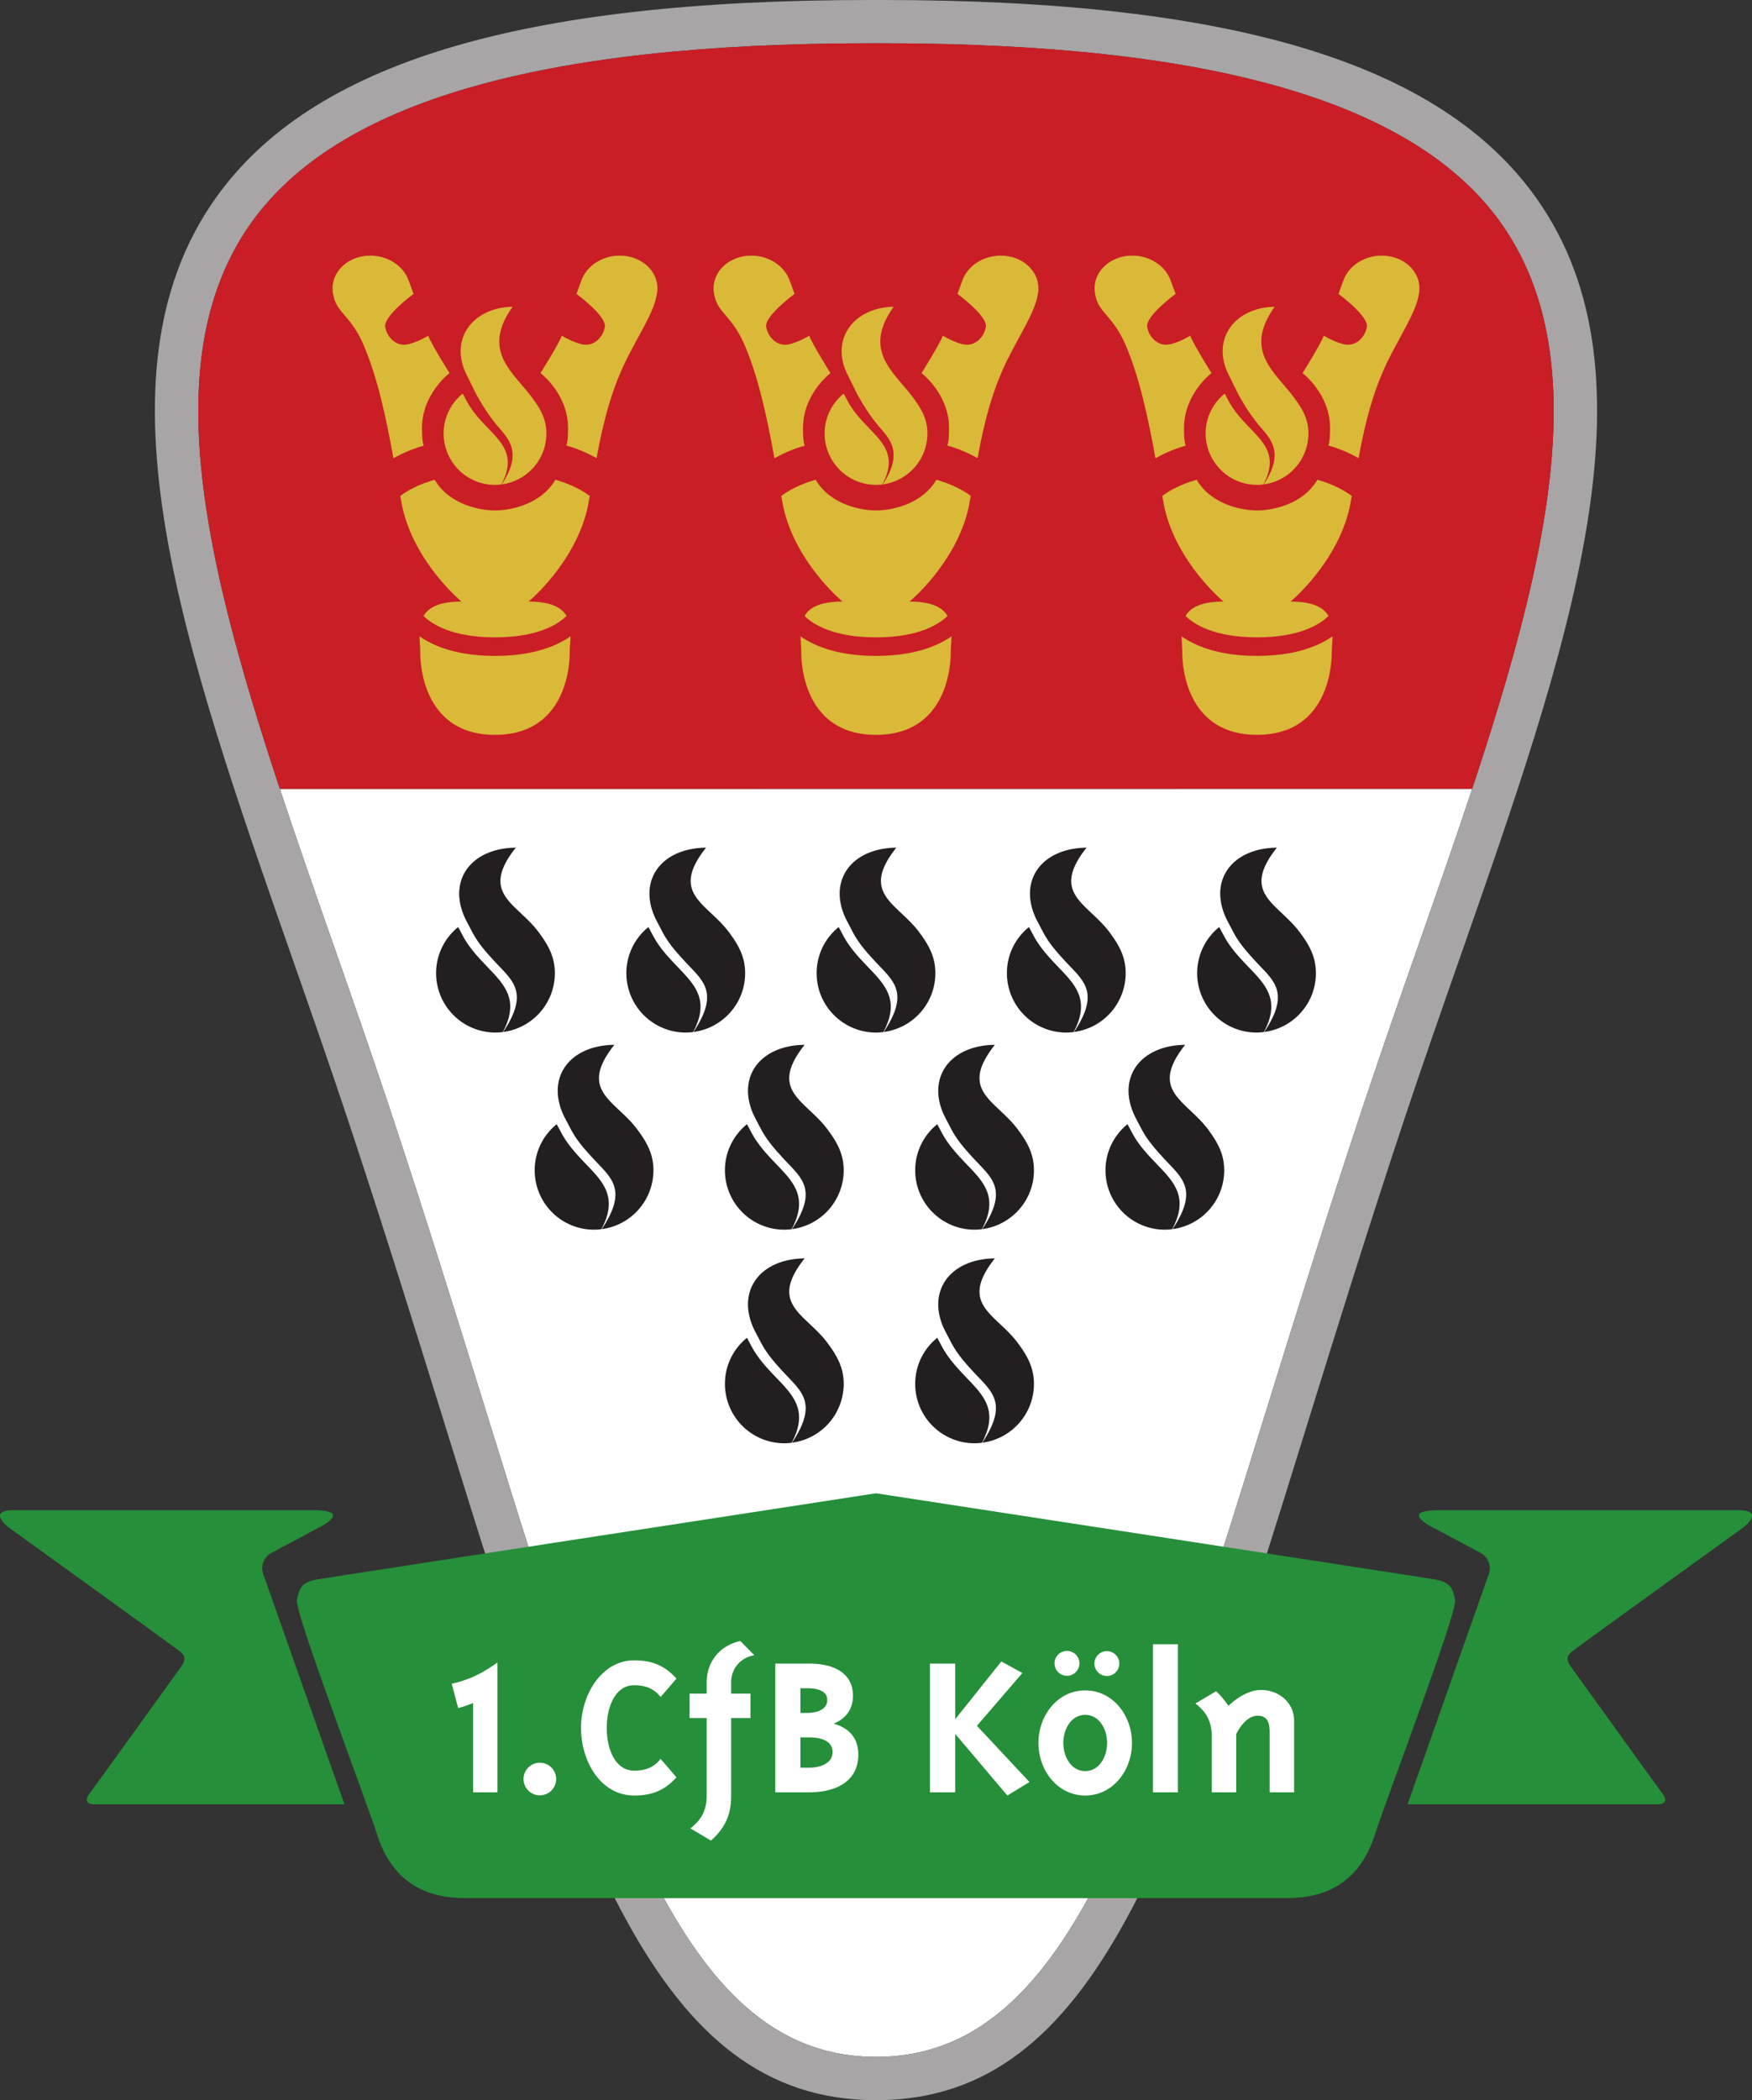 <svg xmlns="http://www.w3.org/2000/svg" width="252.28" height="302.36"><rect width="100%" height="100%" fill="#333333" stroke="none"/><path d="M40.298 113.576c2.4 7.245 5.017 14.723 7.698 22.384 2.61 7.455 5.307 15.167 7.896 22.935 5.252 15.775 9.915 30.8 14.028 44.058 18.027 58.102 28.908 93.175 56.223 93.175 27.312 0 38.193-35.07 56.218-93.166 4.112-13.26 8.774-28.287 14.03-44.067 2.588-7.772 5.285-15.486 7.897-22.946 2.683-7.661 5.297-15.137 7.699-22.381l-171.69.008" fill="#fff"/><path d="M125.304 6.233c-47.635.002-76.803 8.476-89.172 25.908-16.388 23.1-3.295 60.504 11.864 103.819 2.61 7.455 5.307 15.167 7.896 22.935 5.252 15.775 9.915 30.8 14.028 44.058 18.027 58.102 28.908 93.175 56.223 93.175 27.312 0 38.193-35.07 56.218-93.166 4.112-13.26 8.774-28.287 14.03-44.067 2.588-7.772 5.285-15.486 7.897-22.946 15.157-43.312 28.245-80.714 11.86-103.812-12.37-17.43-41.536-25.904-89.172-25.904h-1.672zm.839 296.127c-31.91 0-43.302-36.721-62.177-97.56-4.106-13.23-8.757-28.221-13.988-43.935-2.573-7.725-5.263-15.412-7.867-22.846-15.729-44.944-29.315-83.76-11.063-109.486C44.858 9.068 74.809 0 125.304 0h1.672c50.495 0 80.445 9.065 94.255 28.53 18.253 25.724 4.669 64.538-11.056 109.479-2.606 7.437-5.295 15.128-7.871 22.857-5.232 15.715-9.885 30.711-13.99 43.943-18.874 60.833-30.265 97.552-62.171 97.552" fill="#a7a5a6"/><path d="M216.148 32.137c-12.37-17.43-41.536-25.904-89.172-25.904h-1.672c-47.635.002-76.803 8.476-89.172 25.908-13.487 19.012-7 47.719 4.169 81.432l171.683-.008c11.164-33.71 17.65-62.418 4.164-81.428" fill="#c91e25"/><path d="M68.637 56.879c.701 1.172 1.183 2.145 2.672 4.049 1.506 1.917 4.248 3.817.934 8.808a7.401 7.401 0 006.436-7.323c0-1.898-.71-3.334-1.896-4.936-2.664-3.769-7.63-6.778-2.971-13.308-5.432.072-9.034 4.296-6.813 9.392l1.638 3.318" fill="#dab838"/><path d="M70.21 61.567c-.823-.858-1.674-1.746-2.421-2.859-.467-.67-.797-1.399-1.164-2.039a7.356 7.356 0 00-2.743 5.731 7.402 7.402 0 007.393 7.408c.312 0 .62-.024.919-.063 2.144-4.013.162-5.934-1.984-8.178" fill="#dab838"/><path d="M71.28 73.492c-1.736 0-6.437-.608-8.693-4.424-2.416.695-3.984 1.604-4.948 2.33l.307 1.658c1.787 8.001 8.504 13.548 8.504 13.548-3.222 0-4.758.865-5.464 2.077 1.177 1.154 4.076 3.079 10.295 3.079 6.216 0 9.112-1.925 10.297-3.079-.711-1.212-2.245-2.077-5.464-2.077 0 0 6.716-5.547 8.503-13.548.099-.541.2-1.107.304-1.659-.968-.725-2.534-1.634-4.945-2.329-2.258 3.816-6.96 4.424-8.695 4.424M56.653 65.97c1.214-.655 2.51-1.286 4.353-1.809-.247-.808-.234-1.646-.24-2.501-.03-4.935 3.96-7.947 3.96-7.947s-2.553-4.053-3.063-5.38c0 0-1.87 1.126-3.232 1.284-1.35.155-2.649-.924-2.964-2.512-.311-1.586 4.084-4.79 4.084-4.79-.459-1.3-.794-2.147-.794-2.147-.795-1.953-2.953-3.368-5.44-3.368-3.09 0-5.52 2.18-5.428 4.873.014.288.052.572.117.846.45 2.488 2.521 2.937 4.31 7.061 2.063 4.767 3.302 10.692 4.337 16.39M89.242 36.8c-2.487 0-4.649 1.415-5.443 3.368 0 0-.33.847-.79 2.147 0 0 4.394 3.204 4.084 4.79-.315 1.588-1.622 2.667-2.974 2.512-1.349-.158-3.224-1.288-3.224-1.288-.51 1.331-3.065 5.384-3.065 5.384s3.998 3.012 3.964 7.943c-.013.852.002 1.684-.237 2.488 1.846.52 3.14 1.156 4.346 1.812 1.042-5.697 2.274-10.11 4.336-14.252 1.79-3.588 3.86-6.697 4.315-9.185.063-.274.102-.558.11-.846.099-2.693-2.331-4.873-5.422-4.873" fill="#dab838"/><path d="M71.28 94.427c-5.516 0-8.887-1.432-10.865-2.812.014.814.101 1.626.101 2.334 0 2.856 1.063 11.847 10.765 11.847 9.692 0 10.758-8.99 10.758-11.847 0-.708.09-1.52.109-2.334-1.982 1.38-5.352 2.812-10.867 2.812M123.5 56.879c.7 1.172 1.182 2.145 2.674 4.049 1.505 1.917 4.25 3.817.932 8.808a7.406 7.406 0 006.438-7.323c0-1.898-.714-3.334-1.896-4.936-2.662-3.769-7.633-6.778-2.969-13.308-5.437.072-9.039 4.296-6.818 9.392l1.638 3.318" fill="#dab838"/><path d="M125.072 61.567c-.823-.858-1.674-1.746-2.421-2.859-.467-.67-.797-1.399-1.165-2.039a7.357 7.357 0 00-2.742 5.731 7.403 7.403 0 007.393 7.408c.313 0 .62-.024.92-.063 2.146-4.013.161-5.934-1.985-8.178" fill="#dab838"/><path d="M126.145 73.492c-1.74 0-6.44-.608-8.698-4.424-2.414.695-3.984 1.604-4.945 2.33.102.551.203 1.117.305 1.658 1.786 8.001 8.505 13.548 8.505 13.548-3.224 0-4.758.865-5.464 2.077 1.18 1.154 4.076 3.079 10.297 3.079 6.216 0 9.112-1.925 10.295-3.079-.71-1.212-2.245-2.077-5.464-2.077 0 0 6.719-5.547 8.505-13.548.096-.541.2-1.107.303-1.659-.967-.725-2.532-1.634-4.943-2.329-2.26 3.816-6.961 4.424-8.696 4.424M111.518 65.97c1.21-.655 2.507-1.286 4.349-1.809-.242-.808-.235-1.646-.237-2.501-.032-4.935 3.955-7.947 3.955-7.947s-2.549-4.053-3.062-5.38c0 0-1.87 1.126-3.23 1.284-1.346.155-2.645-.924-2.965-2.512-.31-1.586 4.083-4.79 4.083-4.79-.458-1.3-.79-2.147-.79-2.147-.799-1.953-2.955-3.368-5.442-3.368-3.091 0-5.52 2.18-5.43 4.873.016.288.055.572.118.846.453 2.488 2.52 2.937 4.312 7.061 2.065 4.767 3.302 10.692 4.339 16.39M144.11 36.8c-2.491 0-4.653 1.415-5.449 3.368 0 0-.33.847-.789 2.147 0 0 4.396 3.204 4.083 4.79-.315 1.588-1.622 2.667-2.971 2.512-1.35-.158-3.224-1.288-3.224-1.288-.51 1.331-3.065 5.384-3.065 5.384s3.994 3.012 3.961 7.943c-.01.852.003 1.684-.235 2.488 1.847.52 3.139 1.156 4.344 1.812 1.042-5.697 2.276-10.11 4.339-14.252 1.79-3.588 3.859-6.697 4.312-9.185.065-.274.104-.558.112-.846.096-2.693-2.333-4.873-5.419-4.873" fill="#dab838"/><path d="M126.145 94.427c-5.52 0-8.89-1.432-10.87-2.812.016.814.105 1.626.105 2.334 0 2.856 1.06 11.847 10.765 11.847 9.694 0 10.758-8.99 10.758-11.847 0-.708.092-1.52.109-2.334-1.984 1.38-5.354 2.812-10.867 2.812M178.364 56.879c.7 1.172 1.183 2.145 2.672 4.049 1.505 1.917 4.25 3.817.932 8.808a7.401 7.401 0 006.437-7.323c0-1.898-.708-3.334-1.896-4.936-2.661-3.769-7.629-6.778-2.968-13.308-5.434.072-9.036 4.296-6.814 9.392l1.637 3.318" fill="#dab838"/><path d="M179.937 61.567c-.822-.858-1.677-1.746-2.425-2.859-.465-.67-.793-1.399-1.161-2.039a7.356 7.356 0 00-2.742 5.731 7.399 7.399 0 007.394 7.408c.314 0 .616-.024.916-.063 2.145-4.013.166-5.934-1.982-8.178" fill="#dab838"/><path d="M181.01 73.492c-1.74 0-6.443-.608-8.698-4.424-2.415.695-3.984 1.604-4.948 2.33.104.551.205 1.117.308 1.658 1.788 8.001 8.504 13.548 8.504 13.548-3.224 0-4.76.865-5.463 2.077 1.178 1.154 4.075 3.079 10.296 3.079 6.215 0 9.11-1.925 10.292-3.079-.708-1.212-2.244-2.077-5.462-2.077 0 0 6.718-5.547 8.504-13.548.1-.541.201-1.107.302-1.659-.966-.725-2.53-1.634-4.942-2.329-2.26 3.816-6.962 4.424-8.694 4.424M166.383 65.97c1.21-.655 2.505-1.286 4.348-1.809-.242-.808-.234-1.646-.239-2.501-.03-4.935 3.959-7.947 3.959-7.947s-2.554-4.053-3.063-5.38c0 0-1.87 1.126-3.227 1.284-1.349.155-2.652-.924-2.969-2.512-.31-1.586 4.084-4.79 4.084-4.79-.459-1.3-.79-2.147-.79-2.147-.8-1.953-2.955-3.368-5.44-3.368-3.094 0-5.523 2.18-5.431 4.873.014.288.052.572.116.846.45 2.488 2.521 2.937 4.31 7.061 2.068 4.767 3.302 10.692 4.342 16.39M198.97 36.8c-2.489 0-4.65 1.415-5.447 3.368 0 0-.328.847-.787 2.147 0 0 4.393 3.204 4.084 4.79-.312 1.588-1.625 2.667-2.975 2.512-1.348-.158-3.221-1.288-3.221-1.288-.512 1.331-3.064 5.384-3.064 5.384s3.992 3.012 3.957 7.943c-.009.852.006 1.684-.233 2.488 1.845.52 3.137 1.156 4.343 1.812 1.045-5.697 2.276-10.11 4.338-14.252 1.792-3.588 3.863-6.697 4.316-9.185.062-.274.102-.558.112-.846.096-2.693-2.336-4.873-5.422-4.873" fill="#dab838"/><path d="M181.01 94.427c-5.52 0-8.891-1.432-10.87-2.812.016.814.101 1.626.101 2.334 0 2.856 1.063 11.847 10.768 11.847 9.691 0 10.759-8.99 10.759-11.847 0-.708.088-1.52.107-2.334-1.982 1.38-5.352 2.812-10.866 2.812" fill="#dab838"/><path d="M185.393 273.264c5.61 0 10.443-2.31 12.624-9.253 1.388-4.406 11.844-31.867 11.514-33.626-.331-1.76-.68-2.606-2.943-3-2.257-.394-80.448-12.4-80.448-12.4s-78.183 12.006-80.444 12.4c-2.26.394-2.61 1.24-2.941 3-.332 1.759 10.126 29.22 11.51 33.626 2.187 6.942 7.017 9.253 12.628 9.253h118.5" fill="#258f39"/><path d="M13.678 259.764h35.92l-11.693-33.157a2.494 2.494 0 011.172-3.03l6.368-3.408s5.98-2.75-.517-2.75H1.954c-3.161 0-1.857 1.66-.463 2.66 1.213.872 23.808 17.166 24.464 17.716.659.546.873 1.117.123 2.156-.612.854-12.605 17.518-13.165 18.242-.56.724-.76 1.571.765 1.571M238.61 259.764h-35.923l11.696-33.157a2.5 2.5 0 00-1.178-3.03l-6.362-3.408s-5.982-2.75.51-2.75h42.975c3.161 0 1.856 1.66.463 2.66-1.214.872-23.807 17.166-24.466 17.716-.656.546-.873 1.117-.12 2.156.618.854 12.604 17.518 13.164 18.242.56.724.76 1.571-.76 1.571" fill="#258f39"/><path d="M70.114 139.132c-.95-1.001-1.933-2.019-2.802-3.303-.54-.778-.915-1.618-1.344-2.361a8.533 8.533 0 00-3.172 6.627 8.553 8.553 0 008.545 8.56c.359 0 .721-.03 1.067-.075 2.474-4.637.185-6.857-2.294-9.448" fill="#231f20"/><path d="M77.71 134.407c-3.08-4.359-8.815-5.586-3.437-12.371-6.272.075-9.677 4.453-7.486 9.748v.004c.146.353.32.707.522 1.07l-.006.002c.404.724.775 1.563 1.316 2.37.788 1.214 1.709 2.207 2.591 3.166 2.56 2.781 5.079 4.404 1.25 10.176a8.546 8.546 0 007.438-8.467c0-2.188-.818-3.849-2.188-5.698M97.505 139.132c-.946-1.001-1.927-2.019-2.797-3.303-.534-.778-.914-1.618-1.344-2.361a8.526 8.526 0 00-3.17 6.627 8.549 8.549 0 008.542 8.56c.36 0 .722-.03 1.073-.075 2.474-4.637.18-6.857-2.304-9.448" fill="#231f20"/><path d="M105.109 134.407c-3.084-4.359-8.82-5.586-3.44-12.371-6.279.075-9.683 4.453-7.485 9.748v.004c.146.353.315.707.521 1.07l-.005.002c.404.724.773 1.563 1.315 2.37.794 1.214 1.708 2.207 2.591 3.166 2.56 2.781 5.08 4.404 1.25 10.176 4.196-.55 7.44-4.121 7.44-8.467 0-2.188-.82-3.849-2.187-5.698M124.903 139.132c-.95-1.001-1.927-2.019-2.797-3.303-.539-.778-.92-1.618-1.343-2.361a8.494 8.494 0 00-3.17 6.627c-.01 4.724 3.818 8.554 8.542 8.56.362 0 .716-.03 1.068-.076 2.474-4.636.184-6.856-2.3-9.447" fill="#231f20"/><path d="M132.502 134.407c-3.078-4.359-8.818-5.586-3.437-12.371-6.276.075-9.68 4.453-7.49 9.748v.004c.154.353.323.707.529 1.07l-.01.002c.408.724.778 1.563 1.314 2.37.792 1.214 1.709 2.207 2.591 3.166 2.568 2.781 5.086 4.404 1.253 10.176 4.198-.55 7.435-4.121 7.435-8.467 0-2.188-.812-3.849-2.185-5.698M152.299 139.132c-.943-1.001-1.927-2.019-2.791-3.303-.545-.778-.923-1.618-1.347-2.361a8.492 8.492 0 00-3.169 6.627 8.544 8.544 0 008.541 8.56c.363 0 .716-.03 1.066-.076 2.473-4.636.186-6.856-2.3-9.447" fill="#231f20"/><path d="M159.903 134.407c-3.08-4.359-8.82-5.586-3.443-12.371-6.273.075-9.676 4.453-7.484 9.748v.004c.148.353.32.707.524 1.07l-.008.002c.408.724.779 1.563 1.317 2.37.79 1.214 1.711 2.207 2.588 3.166 2.568 2.781 5.084 4.404 1.259 10.176 4.192-.55 7.43-4.121 7.435-8.467 0-2.188-.818-3.849-2.188-5.698M179.7 139.132c-.945-1.001-1.93-2.019-2.797-3.303-.539-.778-.922-1.618-1.343-2.361a8.499 8.499 0 00-3.172 6.627 8.547 8.547 0 008.544 8.56c.359 0 .713-.03 1.065-.076 2.476-4.636.184-6.856-2.297-9.447" fill="#231f20"/><path d="M187.296 134.407c-3.077-4.359-8.815-5.586-3.435-12.371-6.278.075-9.682 4.453-7.489 9.748v.004c.15.353.32.707.525 1.07l-.009.002c.408.724.779 1.563 1.315 2.37.794 1.214 1.713 2.207 2.59 3.166 2.563 2.781 5.087 4.404 1.254 10.176 4.197-.55 7.437-4.121 7.437-8.467 0-2.188-.815-3.849-2.188-5.698M84.302 167.513c-.946-1.001-1.93-2.02-2.795-3.3-.544-.78-.922-1.62-1.346-2.362a8.513 8.513 0 00-3.17 6.625 8.546 8.546 0 008.542 8.56c.362 0 .722-.03 1.068-.073 2.474-4.638.185-6.86-2.3-9.45" fill="#231f20"/><path d="M91.9 162.79c-3.08-4.358-8.817-5.589-3.434-12.37-6.28.076-9.683 4.45-7.49 9.75.149.357.32.707.523 1.073l-.007.002c.409.722.778 1.558 1.315 2.366.791 1.213 1.713 2.21 2.596 3.166 2.555 2.783 5.078 4.404 1.253 10.176a8.546 8.546 0 007.435-8.466c0-2.187-.818-3.851-2.19-5.698M111.7 167.513c-.948-1.001-1.93-2.02-2.797-3.3-.542-.78-.922-1.62-1.344-2.362a8.5 8.5 0 00-3.172 6.625 8.55 8.55 0 008.545 8.56c.36 0 .713-.03 1.065-.073 2.476-4.638.185-6.86-2.297-9.45" fill="#231f20"/><path d="M119.296 162.79c-3.078-4.358-8.815-5.589-3.435-12.37-6.278.076-9.682 4.45-7.49 9.75.152.357.321.707.527 1.073l-.01.002c.403.722.778 1.558 1.32 2.366.789 1.213 1.708 2.21 2.586 3.166 2.562 2.783 5.086 4.404 1.258 10.176a8.548 8.548 0 007.437-8.466c0-2.187-.823-3.851-2.193-5.698M139.09 167.513c-.942-1.001-1.92-2.02-2.789-3.3-.541-.78-.921-1.62-1.344-2.362a8.5 8.5 0 00-3.171 6.625c-.01 4.723 3.815 8.556 8.545 8.56.358 0 .713-.03 1.066-.076 2.472-4.635.183-6.856-2.306-9.447" fill="#231f20"/><path d="M146.695 162.79c-3.078-4.358-8.818-5.589-3.438-12.37-6.273.076-9.677 4.45-7.492 9.75.156.357.326.707.531 1.073l-.01.002c.403.722.778 1.558 1.315 2.366.795 1.213 1.711 2.21 2.591 3.166 2.563 2.783 5.081 4.404 1.253 10.176 4.192-.546 7.438-4.121 7.438-8.466 0-2.187-.819-3.851-2.188-5.698M111.7 198.262c-.948-1-1.93-2.02-2.797-3.304-.542-.775-.922-1.617-1.344-2.358a8.499 8.499 0 00-3.172 6.624 8.55 8.55 0 008.545 8.56c.36 0 .713-.03 1.065-.072 2.476-4.642.185-6.86-2.297-9.45" fill="#231f20"/><path d="M119.296 193.535c-3.078-4.358-8.815-5.584-3.435-12.368-6.278.077-9.682 4.453-7.49 9.75v.003c.152.354.321.705.527 1.07l-.01.003c.403.723.778 1.56 1.32 2.367.789 1.214 1.708 2.208 2.586 3.167 2.562 2.778 5.086 4.404 1.258 10.174a8.547 8.547 0 007.437-8.466c0-2.187-.823-3.85-2.193-5.7M139.09 198.262c-.942-1-1.92-2.02-2.789-3.304-.541-.775-.921-1.617-1.344-2.358a8.5 8.5 0 00-3.171 6.624c-.01 4.724 3.815 8.555 8.545 8.56.358 0 .713-.03 1.066-.075 2.472-4.639.183-6.857-2.306-9.447" fill="#231f20"/><path d="M146.695 193.535c-3.078-4.358-8.818-5.584-3.438-12.368-6.273.077-9.677 4.453-7.492 9.75v.003c.156.354.326.705.531 1.07l-.01.003c.403.723.778 1.56 1.315 2.367.795 1.214 1.711 2.208 2.591 3.167 2.563 2.778 5.081 4.404 1.253 10.174 4.192-.546 7.438-4.12 7.438-8.466 0-2.187-.819-3.85-2.188-5.7M166.495 167.513c-.951-1.001-1.931-2.02-2.803-3.3-.533-.78-.913-1.62-1.339-2.362a8.506 8.506 0 00-3.169 6.625 8.545 8.545 0 008.543 8.56 8.3 8.3 0 001.066-.076c2.475-4.635.186-6.856-2.298-9.447" fill="#231f20"/><path d="M174.093 162.79c-3.081-4.358-8.817-5.589-3.44-12.37-6.273.076-9.677 4.45-7.484 9.75.148.357.32.707.52 1.073l-.005.002c.404.722.779 1.558 1.316 2.366.793 1.213 1.713 2.21 2.59 3.166 2.56 2.783 5.085 4.404 1.251 10.176 4.2-.546 7.44-4.121 7.44-8.466 0-2.187-.821-3.851-2.188-5.698" fill="#231f20"/><path d="M71.623 258.037h-3.492v-12.852c-.74.28-1.327.527-2.16.711l-.927-3.49c2.469-.556 4.354-1.453 6.58-3.06v18.691M77.736 258.47c-1.3 0-2.349-1.05-2.349-2.347a2.347 2.347 0 114.696 0 2.345 2.345 0 01-2.347 2.346M97.41 241.664l-2.285 2.657c-.961-1.237-2.193-1.698-3.803-1.698-2.84 0-3.953 3.305-3.953 6.146 0 2.84 1.112 6.148 3.953 6.148 1.61 0 2.842-.464 3.803-1.698l2.286 2.657c-1.7 1.882-3.524 2.624-6.089 2.624-4.817 0-7.658-4.91-7.658-9.73s2.994-9.733 7.658-9.733c2.565 0 4.388.744 6.089 2.627M102.377 264.988l-2.966-1.761c1.607-1.234 2.346-2.657 2.346-4.695v-11.186h-2.471v-3.52h2.471v-1.607c0-2.995 1.917-5.343 4.852-5.96l2.008 2.038c-1.977.342-3.336 1.915-3.336 3.922v1.608h2.781v3.52h-2.781v11.185c0 2.75-.865 4.632-2.904 6.456M119.887 252.23c0-1.454-1.388-2.102-3.395-2.102h-1.237v4.357h1.237c1.914 0 3.395-.773 3.395-2.256zm-.77-7.477c0-1.237-1.175-1.698-2.935-1.698h-.927v3.552h.927c1.698 0 2.935-.619 2.935-1.854zm4.479 7.878c0 3.398-2.625 5.406-7.104 5.406h-4.852v-18.534h4.852c3.862 0 6.333 1.545 6.333 4.633 0 1.852-.927 3.245-2.781 4.016 2.164.617 3.552 2.008 3.552 4.479M133.905 258.037v-18.534h3.647v8l6.64-8.31 3.03 1.667-6.55 7.602 7.567 8.093-3.182 1.945-7.505-8.867v8.404h-3.647M161.176 239.503a1.79 1.79 0 11-3.584-.003 1.79 1.79 0 013.584.003zm-4.91 15.477c2.007 0 3.15-2.04 3.15-4.047 0-2.01-1.143-4.048-3.15-4.048-2.009 0-3.151 2.038-3.151 4.048 0 2.007 1.142 4.047 3.15 4.047zm-.834-15.508c0 .986-.805 1.792-1.795 1.792a1.796 1.796 0 01-1.792-1.792c0-.99.806-1.795 1.792-1.795.99 0 1.795.806 1.795 1.795zM163 250.933c0 3.984-2.779 7.567-6.735 7.567-3.953 0-6.734-3.583-6.734-7.567 0-3.988 2.781-7.57 6.734-7.57 3.956 0 6.735 3.582 6.735 7.57M166.02 258.037v-21.316h3.587v21.316h-3.587M172.135 245.248l2.966-1.76c.678.495 1.792 2.099 1.792 2.099s2.224-2.287 4.695-2.287c2.53 0 4.757 1.795 4.757 4.419v10.318h-3.522v-8.649c0-1.143-.186-2.38-1.73-2.38-1.885 0-3.088 2.659-3.088 2.659v8.37h-3.521v-8.094c0-2.04-.743-3.46-2.35-4.695" fill="#fff"/></svg>